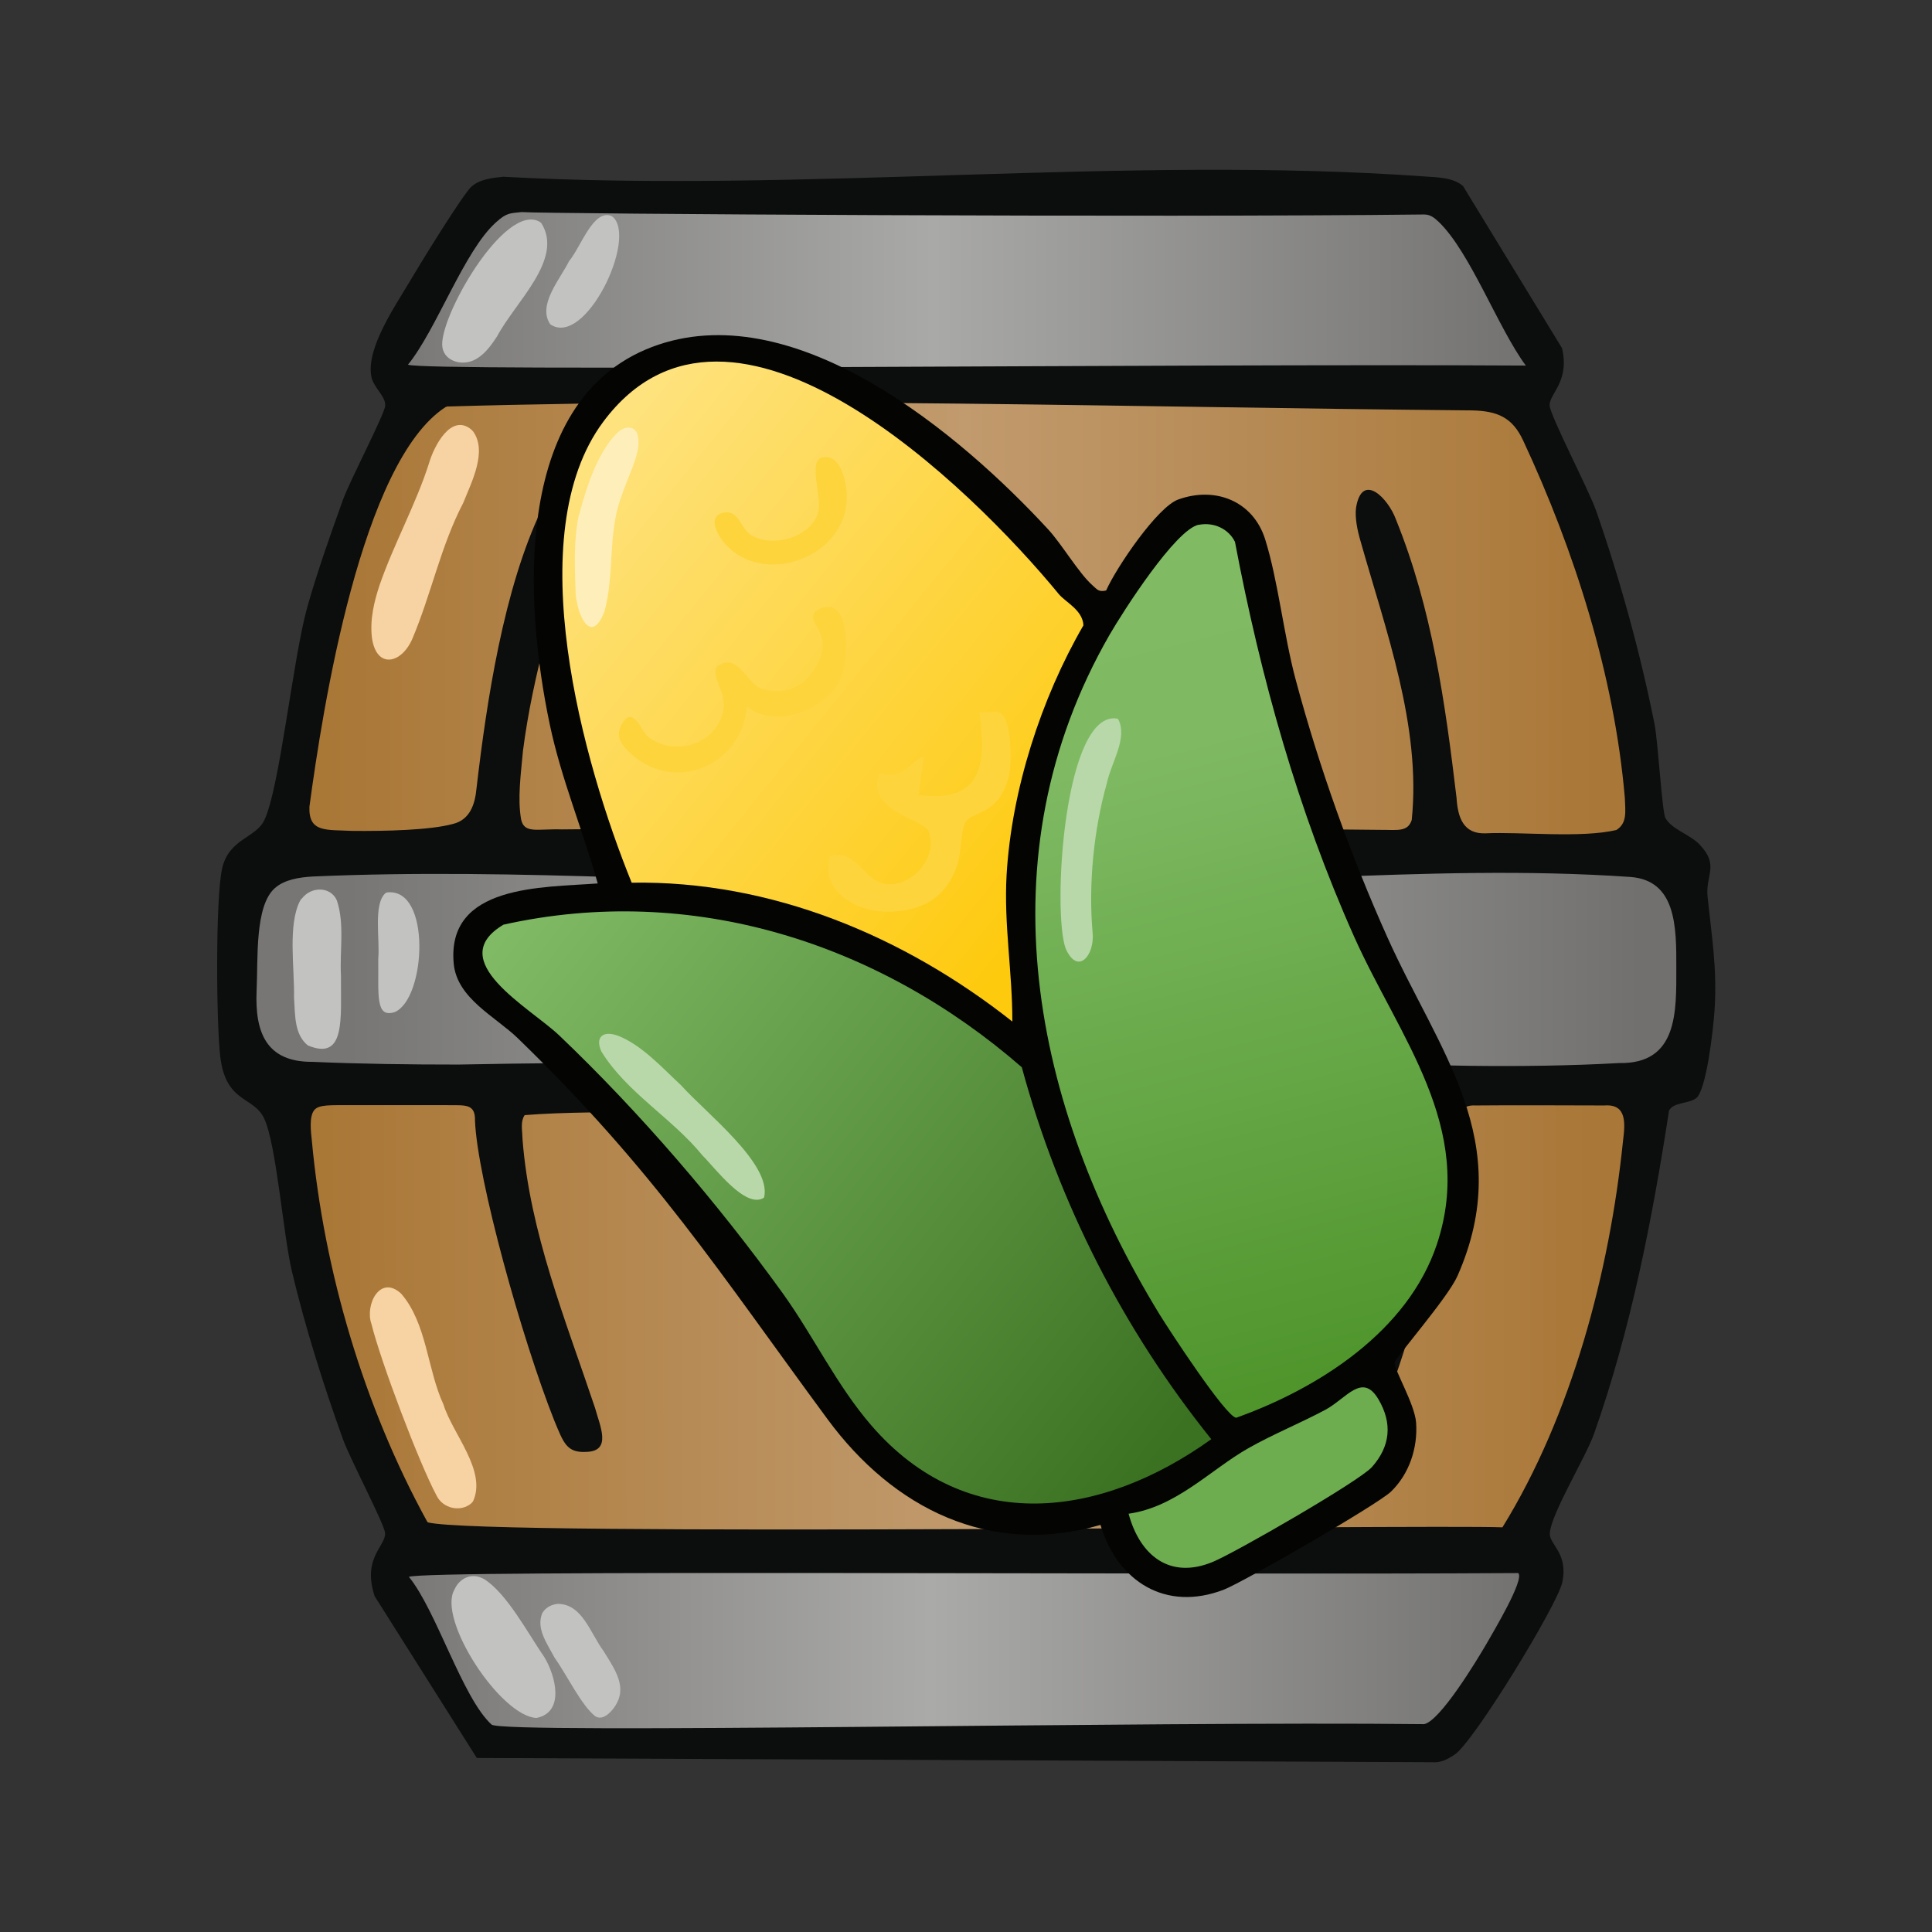<?xml version="1.0" encoding="UTF-8"?>
<svg id="uuid-59e1c6af-412b-4e27-bd38-9fa95e92a8a4" data-name="fill_whiskey" xmlns="http://www.w3.org/2000/svg" xmlns:xlink="http://www.w3.org/1999/xlink" viewBox="0 0 128 128">
  <rect x="0" y="0" width="128" height="128" fill="#333333" stroke="none"/>
  <defs>
    <linearGradient id="uuid-38c5915b-a72f-4256-a735-e42de28aae71" x1="-232.63" y1="-417.6" x2="-401.67" y2="-417.43" gradientTransform="translate(222 296) scale(.5)" gradientUnits="userSpaceOnUse">
      <stop offset="0" stop-color="#a97737"/>
      <stop offset=".49" stop-color="#c19a6d"/>
      <stop offset="1" stop-color="#a97736"/>
    </linearGradient>
    <linearGradient id="uuid-46b59063-72ae-455c-986a-89a7917730ae" x1="-400.72" y1="-510.18" x2="-231.72" y2="-510.03" gradientTransform="translate(222 296) scale(.5)" gradientUnits="userSpaceOnUse">
      <stop offset="0" stop-color="#a97736"/>
      <stop offset=".5" stop-color="#c19a6d"/>
      <stop offset="1" stop-color="#a97737"/>
    </linearGradient>
    <linearGradient id="uuid-b320ba86-5e5f-4c32-8da6-f8fcae7aea28" x1="-226.77" y1="-463.69" x2="-397.79" y2="-463.65" gradientTransform="translate(222 296) scale(.5)" gradientUnits="userSpaceOnUse">
      <stop offset="0" stop-color="#71706f"/>
      <stop offset=".51" stop-color="#a9a9a8"/>
      <stop offset="1" stop-color="#777675"/>
    </linearGradient>
    <linearGradient id="uuid-03e85148-0d98-48c3-a52b-b9a9282256da" x1="27.08" y1="109.33" x2="100.64" y2="109.37" gradientUnits="userSpaceOnUse">
      <stop offset="0" stop-color="#7b7978"/>
      <stop offset=".47" stop-color="#aaaaa8"/>
      <stop offset="1" stop-color="#737271"/>
    </linearGradient>
    <linearGradient id="uuid-2ff06685-e1a9-4dfa-8c84-f9ae676474c8" x1="27.03" y1="19.2" x2="101.09" y2="19.22" gradientUnits="userSpaceOnUse">
      <stop offset="0" stop-color="#7a7978"/>
      <stop offset=".47" stop-color="#a9a9a8"/>
      <stop offset="1" stop-color="#737271"/>
    </linearGradient>
    <linearGradient id="uuid-7e53e39b-ae72-40fc-8c38-553bb66ef849" x1="-888.72" y1="666.42" x2="-861.32" y2="774.35" gradientTransform="translate(518 -296) scale(.5)" gradientUnits="userSpaceOnUse">
      <stop offset="0" stop-color="#80bb64"/>
      <stop offset=".23" stop-color="#7fba63"/>
      <stop offset="1" stop-color="#4f952c"/>
    </linearGradient>
    <linearGradient id="uuid-af83c002-b601-4ab3-9b25-2c897cf39626" x1="-967.15" y1="712.86" x2="-879.71" y2="781.82" gradientTransform="translate(518 -296) scale(.5)" gradientUnits="userSpaceOnUse">
      <stop offset="0" stop-color="#80ba64"/>
      <stop offset="1" stop-color="#3b7222"/>
    </linearGradient>
    <linearGradient id="uuid-3890daa8-5abd-4298-b972-5d398df9845e" x1="-961.76" y1="657.53" x2="-895.75" y2="711.05" gradientTransform="translate(518 -296) scale(.5)" gradientUnits="userSpaceOnUse">
      <stop offset="0" stop-color="#fee27d"/>
      <stop offset="1" stop-color="#feca0e"/>
    </linearGradient>
  </defs>
  <path d="M96.95,12.36l6.54,10.71c.52,2.27-.88,3.02-.82,3.81.05.7,2.59,5.57,3.07,6.94,1.58,4.52,2.95,9.49,3.88,14.17.23,1.18.5,5.83.72,6.21.44.77,1.63,1.08,2.27,1.76,1.31,1.38.38,2,.52,3.43.27,2.64.65,4.79.46,7.58-.08,1.22-.54,5.29-1.22,5.79-.54.39-1.48.25-1.79.81-1.12,7.25-2.53,14.5-4.97,21.42-.55,1.55-2.83,5.27-2.93,6.57-.06.78,1.25,1.32.82,3.29-.33,1.51-5.9,10.62-7.13,11.4-.48.31-.9.55-1.5.5l-63.28-.28-6.77-10.72c-.84-2.57.76-3.31.69-4.19-.04-.58-2.33-4.93-2.79-6.21-1.28-3.56-2.51-7.44-3.38-11.12-.59-2.49-1.03-8.47-1.85-10.15-.72-1.48-2.54-.99-2.9-4.1-.26-2.25-.32-10.39.12-12.41.44-2.01,2.21-2.03,2.79-3.21,1.04-2.13,1.9-10.73,2.86-14.14.65-2.31,1.55-4.85,2.37-7.13.46-1.27,2.75-5.64,2.79-6.21.05-.63-.78-1.19-.92-1.94-.35-1.88,1.59-4.67,2.6-6.38.62-1.06,3.46-5.68,4.04-6.2.55-.49,1.39-.58,2.1-.65,19.9,1.09,41.31-1.43,61.03-.02.86.06,1.92.06,2.59.66Z" style="fill: #0c0d0d;"/>
  <path d="M28.28,100.77c-4.17-7.6-6.82-16.55-7.62-25.2-.07-.64-.18-1.58.15-2.01.3-.4,1.12-.33,2.34-.34,1.93,0,4.66,0,6.37,0,1.23.03,1.98-.17,1.95,1.03.15,3.84,3.11,14.47,5.25,19.86.62,1.49.82,2.16,2.14,2.08,1.69-.05.89-1.71.56-2.92-1.96-5.85-4.32-11.61-4.8-17.77-.02-.71-.15-1.17.14-1.62,5.04-.41,13.92-.02,19.59-.15,2.83,0,5.27,0,6.7,0,1.58-.13,1.53.29,1.62,1.59.32,6.12-.8,12.68-.08,18.68.94,4.21,3.16,1.76,3.16-1.2.46-5.94-.77-12.67-.07-18.67.19-.58.72-.37,1.75-.41,1.59,0,2.89,0,4.82,0,6.02,0,15,0,20.51,0,.54-.02.78.06.82.61-.17,4.41-1.34,8.94-2.77,13.01-.53,2.21-4.09,7.47-1.61,9.06.25.09.51.03.73-.14,2.54-2.33,5.95-16.75,6.62-21.7.04-.84.3-1.37,1.21-1.32,1.75-.02,6.49-.01,8.55,0,1.49-.11,1.36,1.21,1.22,2.34-.89,8.7-3.41,18.19-7.99,25.61-5.06-.2-67.53.63-71.2-.33l-.05-.08Z" style="fill: url(#uuid-38c5915b-a72f-4256-a735-e42de28aae71);"/>
  <path d="M29.7,26.93c22.52-.65,45.27.06,67.82.26,1.68.04,2.67.45,3.39,1.99,3.4,7.28,6.05,15.6,6.74,23.68.03.91.17,1.67-.56,2.13-2.33.55-6.34.11-8.66.22-1.47.06-1.85-1.04-1.93-2.35-.76-6.37-1.63-12.55-4.01-18.43-.51-1.42-2.26-3.21-2.65-.78-.08.66.09,1.49.29,2.17,1.68,5.95,4.04,12.3,3.4,18.51-.27.82-.98.64-2.1.65-5.53-.05-12.15-.12-17.81-.18-2.8-.03-5.2-.05-6.57-.07-1.85.24-1.48-1.47-1.59-2.75-.51-3.32,1.98-19.28-1.45-19.61-1.34.34-1.49,2.44-1.61,3.65-.28,5.1.39,10.76.28,15.96-.11,1.38.28,3.01-1.72,2.75-6.82.06-16.65.16-23.74.22-1.62-.05-2.47.3-2.69-.64-.26-1.4-.01-3.11.12-4.58.64-4.98,2.14-9.87,3.56-14.69.59-2.32-.86-3.9-2.3-1.34-2.54,5.26-3.67,12.78-4.34,18.53-.1,1.07-.44,2.09-1.57,2.36-1.49.41-4.46.48-6.64.46-1.76-.09-2.92.13-2.86-1.6.87-6.48,3.43-22.87,9.02-26.48l.15-.05Z" style="fill: url(#uuid-46b59063-72ae-455c-986a-89a7917730ae);"/>
  <path d="M64.73,57.74c7.44.21,15.09.57,22.77.39,6.85-.27,13.69-.5,20.51-.03,3.04.22,3.06,3.29,3.05,6.02,0,2.88.12,6.38-3.78,6.31-6.48.36-13.2.17-19.6-.12-18.91.45-38.32-.16-57.32.22-3.23,0-6.5-.04-9.66-.18-3.04.02-3.82-1.92-3.7-4.71.1-2.12-.13-5.62,1.21-6.8.64-.57,1.63-.72,2.52-.77,6.83-.3,13.7-.16,20.53.06,7.74-.12,15.56-.57,23.28-.4h.18Z" style="fill: url(#uuid-b320ba86-5e5f-4c32-8da6-f8fcae7aea28);"/>
  <path d="M98.5,108.88c-.7,1.2-3.1,5.15-4.15,5.35-17.92-.21-61.06.68-61.78.03-1.94-1.77-3.66-7.57-5.48-9.79,1.17-.48,50.68-.11,73.5-.25.43.43-1.68,3.93-2.09,4.66Z" style="fill: url(#uuid-03e85148-0d98-48c3-a52b-b9a9282256da);"/>
  <path d="M32.06,104.61c1.52.94,2.93,3.63,4.01,5.19.74,1.23,1.37,3.64-.53,4.02-2.39-.12-6.59-6.54-5.43-8.51.3-.69,1.05-1.12,1.82-.76l.13.06Z" style="fill: #c2c2c1;"/>
  <path d="M101.09,24.22c-22.99-.14-73.09.42-74.06-.06,1.9-2.34,3.72-7.54,5.83-9.43.73-.66.94-.59,1.69-.68,1.69.12,41.88.37,59.8.16.43,0,.69.23.99.51,2.08,2.02,3.92,7.03,5.75,9.5Z" style="fill: url(#uuid-2ff06685-e1a9-4dfa-8c84-f9ae676474c8);"/>
  <path d="M39.44,113.71c-.92-.72-1.89-2.75-2.7-3.89-.56-1.03-1.21-1.94-.82-2.93.2-.38.64-.61,1.07-.63,1.6.04,2.1,1.91,3,3.13.79,1.28,1.62,2.43.71,3.72-.26.37-.72.82-1.15.65l-.1-.05Z" style="fill: #c2c2c1;"/>
  <path d="M40.59,14.36c1.66,1.43-1.82,8.69-4.13,7.13-.87-1.27.62-2.95,1.25-4.2.79-.95,1.58-3.42,2.78-2.99l.1.07Z" style="fill: #c2c2c1;"/>
  <path d="M35.87,14.79c1.49,2.39-1.72,5.2-2.94,7.5-.33.5-.71,1.04-1.19,1.37-.95.71-2.29.32-2.43-.65-.31-1.86,4.15-9.7,6.47-8.3l.09.08Z" style="fill: #c2c2c1;"/>
  <path d="M31.26,99.57c-.73.66-1.93.37-2.34-.49-1.16-2.17-3.68-8.83-4.31-11.36-.45-1.27.57-3.31,1.97-2.01,1.71,1.98,1.72,5.01,2.8,7.34.6,1.95,2.89,4.39,1.96,6.42l-.09.1Z" style="fill: #f7d2a2;"/>
  <path d="M31.33,28.56c.98,1.33-.08,3.36-.64,4.76-1.49,2.85-2.12,6.05-3.37,9-.71,1.66-2.39,2.04-2.68-.08-.14-1.19.14-2.37.52-3.51.93-2.68,2.4-5.34,3.25-8,.33-1.16,1.48-3.4,2.83-2.26l.08.09Z" style="fill: #f7d2a2;"/>
  <path d="M19.99,59.54c.65-.85,1.94-.8,2.33.12.52,1.56.18,3.34.27,4.99-.02,2.82.33,5.67-2.2,4.61-.89-.74-.83-1.94-.91-3.17.04-1.94-.43-4.84.41-6.43l.09-.13Z" style="fill: #c2c2c1;"/>
  <path d="M25.62,59.13c2.97-.39,2.62,7.01.54,7.92-1.31.43-1.07-1.14-1.1-3.53.12-1.26-.34-3.6.47-4.34l.09-.05Z" style="fill: #c2c2c1;"/>
  <g>
    <path d="M73.29,39.11c.67-1.51,3.39-5.53,4.78-6.02,2.48-.89,4.96.13,5.75,2.64.86,2.74,1.23,6.36,2.03,9.33,1.55,5.77,3.62,11.58,6.06,17.02,3.41,7.6,8.58,13.55,4.65,22.46-.65,1.46-4.09,5.38-4.16,5.73-.08.4,1.33,2.74,1.42,3.98.12,1.67-.45,3.4-1.66,4.57-.86.84-9.77,5.99-11.08,6.5-3.85,1.48-7.04-.54-8.17-4.29-7.35,2.12-13.73-1.1-18.08-7-7.26-9.86-11.47-16.47-20.53-25.25-1.48-1.43-4.02-2.63-4.24-4.93-.49-5.26,5.87-5.04,9.54-5.32-.99-3.55-2.42-6.93-3.18-10.55-1.7-8.07-2.55-21.88,7.22-25.15,9.24-3.09,19.99,5.93,25.82,12.26.89.97,2.02,2.89,2.91,3.68.32.28.41.47.92.35Z" style="fill: #040502;"/>
    <path d="M79.43,34.77c.96-.19,1.96.25,2.39,1.13,1.7,8.98,4.17,17.82,7.9,26.17,2.97,6.64,8.05,12.64,5.48,20.36-1.92,5.77-7.84,9.55-13.3,11.5-.69-.07-4.47-5.86-5.09-6.87-8.43-13.8-11.75-30.31-3.3-45,.89-1.54,4.38-7,5.92-7.3Z" style="fill: url(#uuid-7e53e39b-ae72-40fc-8c38-553bb66ef849);"/>
    <path d="M67.7,70.72c2.44,8.99,6.72,17.37,12.55,24.63-7.31,5.24-16.17,6.43-22.52-.91-2.3-2.66-3.84-5.93-5.88-8.77-4.32-5.99-9.46-11.98-14.8-17.07-1.93-1.84-7.72-4.95-3.69-7.34,12.5-2.78,24.88,1.21,34.35,9.46Z" style="fill: url(#uuid-af83c002-b601-4ab3-9b25-2c897cf39626);"/>
    <path d="M70.14,39.35c.46.56,1.59,1.06,1.64,2.08-2.81,4.85-4.76,10.91-5.09,16.53-.19,3.27.39,6.47.38,9.72-7.17-5.66-15.96-9.35-25.22-9.2-3.23-7.95-7.45-23.07-1.88-30.54,8.47-11.36,24.47,4.47,30.17,11.41Z" style="fill: url(#uuid-3890daa8-5abd-4298-b972-5d398df9845e);"/>
    <path d="M74.76,100.29c3.16-.44,5.43-2.91,7.94-4.34,1.66-.94,3.45-1.66,5.13-2.56,1.38-.75,2.43-2.48,3.49-.69.95,1.6.79,3.12-.42,4.49-.82.93-9.07,5.68-10.55,6.29-2.87,1.19-4.84-.45-5.58-3.2Z" style="fill: #6eac50;"/>
    <path d="M74.09,47.66c.64,1.25-.49,2.91-.75,4.2-.87,3.06-1.24,6.72-.95,9.95.14,1.46-.97,2.84-1.78,1.05-.91-2.4-.13-15.85,3.42-15.25l.05.05Z" style="fill: #b8d8a9;"/>
    <path d="M50.6,79.36c-1.21.75-3.23-1.99-4.07-2.82-1.99-2.45-5.03-4.17-6.69-6.88-.43-.97.12-1.41,1.13-1.03,1.56.62,2.89,2.1,4.14,3.26,1.68,1.87,6,5.21,5.52,7.42l-.03.05Z" style="fill: #b8d8a9;"/>
    <path d="M66.29,47.22c.73.5.78,3.32.53,4.28-.67,2.57-2.39,2.19-2.87,2.99-.28.48-.24,1.91-.52,2.78-.75,2.35-2.61,3.23-4.97,3.12-1.97-.09-4.14-1.51-3.47-3.69,1.92-.44,2.15,1.77,3.84,1.87s3.3-1.79,2.7-3.47c-.31-.86-4.29-1.37-3.25-3.89,1.65.42,1.7-.54,2.93-1.1l-.36,2.56c4.26.54,4.51-2.06,4.03-5.49.41.07,1.13-.14,1.41.05Z" style="fill: #fdd43b;"/>
    <path d="M49.49,46.81c-.36,3.99-4.95,5.87-7.89,2.94-.53-.53-.82-1.1-.36-1.85.72-1.16,1.29.6,1.67.9,1.77,1.41,4.73.5,5.04-1.91.15-1.12-1.07-2.38-.3-2.83,1.26-.76,1.88,1.29,2.82,1.58,1.5.45,2.8-.12,3.56-1.42,1.23-2.1-.28-2.72-.15-3.44.08-.45.98-.77,1.49-.4.86.63.77,3.19.46,4.18-.74,2.36-4.32,3.81-6.34,2.26Z" style="fill: #fdd43b;"/>
    <path d="M38.36,34.13c.46-1.73,1.18-4.07,2.49-5.41.62-.63,1.42-.51,1.44.41.13.97-.75,2.56-1.17,3.9-.85,2.37-.4,5.01-1.07,7.47-.95,2.46-1.93-.05-1.92-1.44-.06-1.58-.11-3.29.19-4.79l.03-.15Z" style="fill: #feefba;"/>
    <path d="M54.44,30.33c1.32-.37,1.69,1.82,1.66,2.73-.12,3.89-5.52,5.85-8.08,2.95-.4-.45-1.2-1.73-.18-2.02,1.1-.3,1.21.99,1.86,1.42,1.46.98,4.22.15,4.54-1.62.17-.96-.67-3.22.19-3.47Z" style="fill: #fdd43b;"/>
  </g>
</svg>